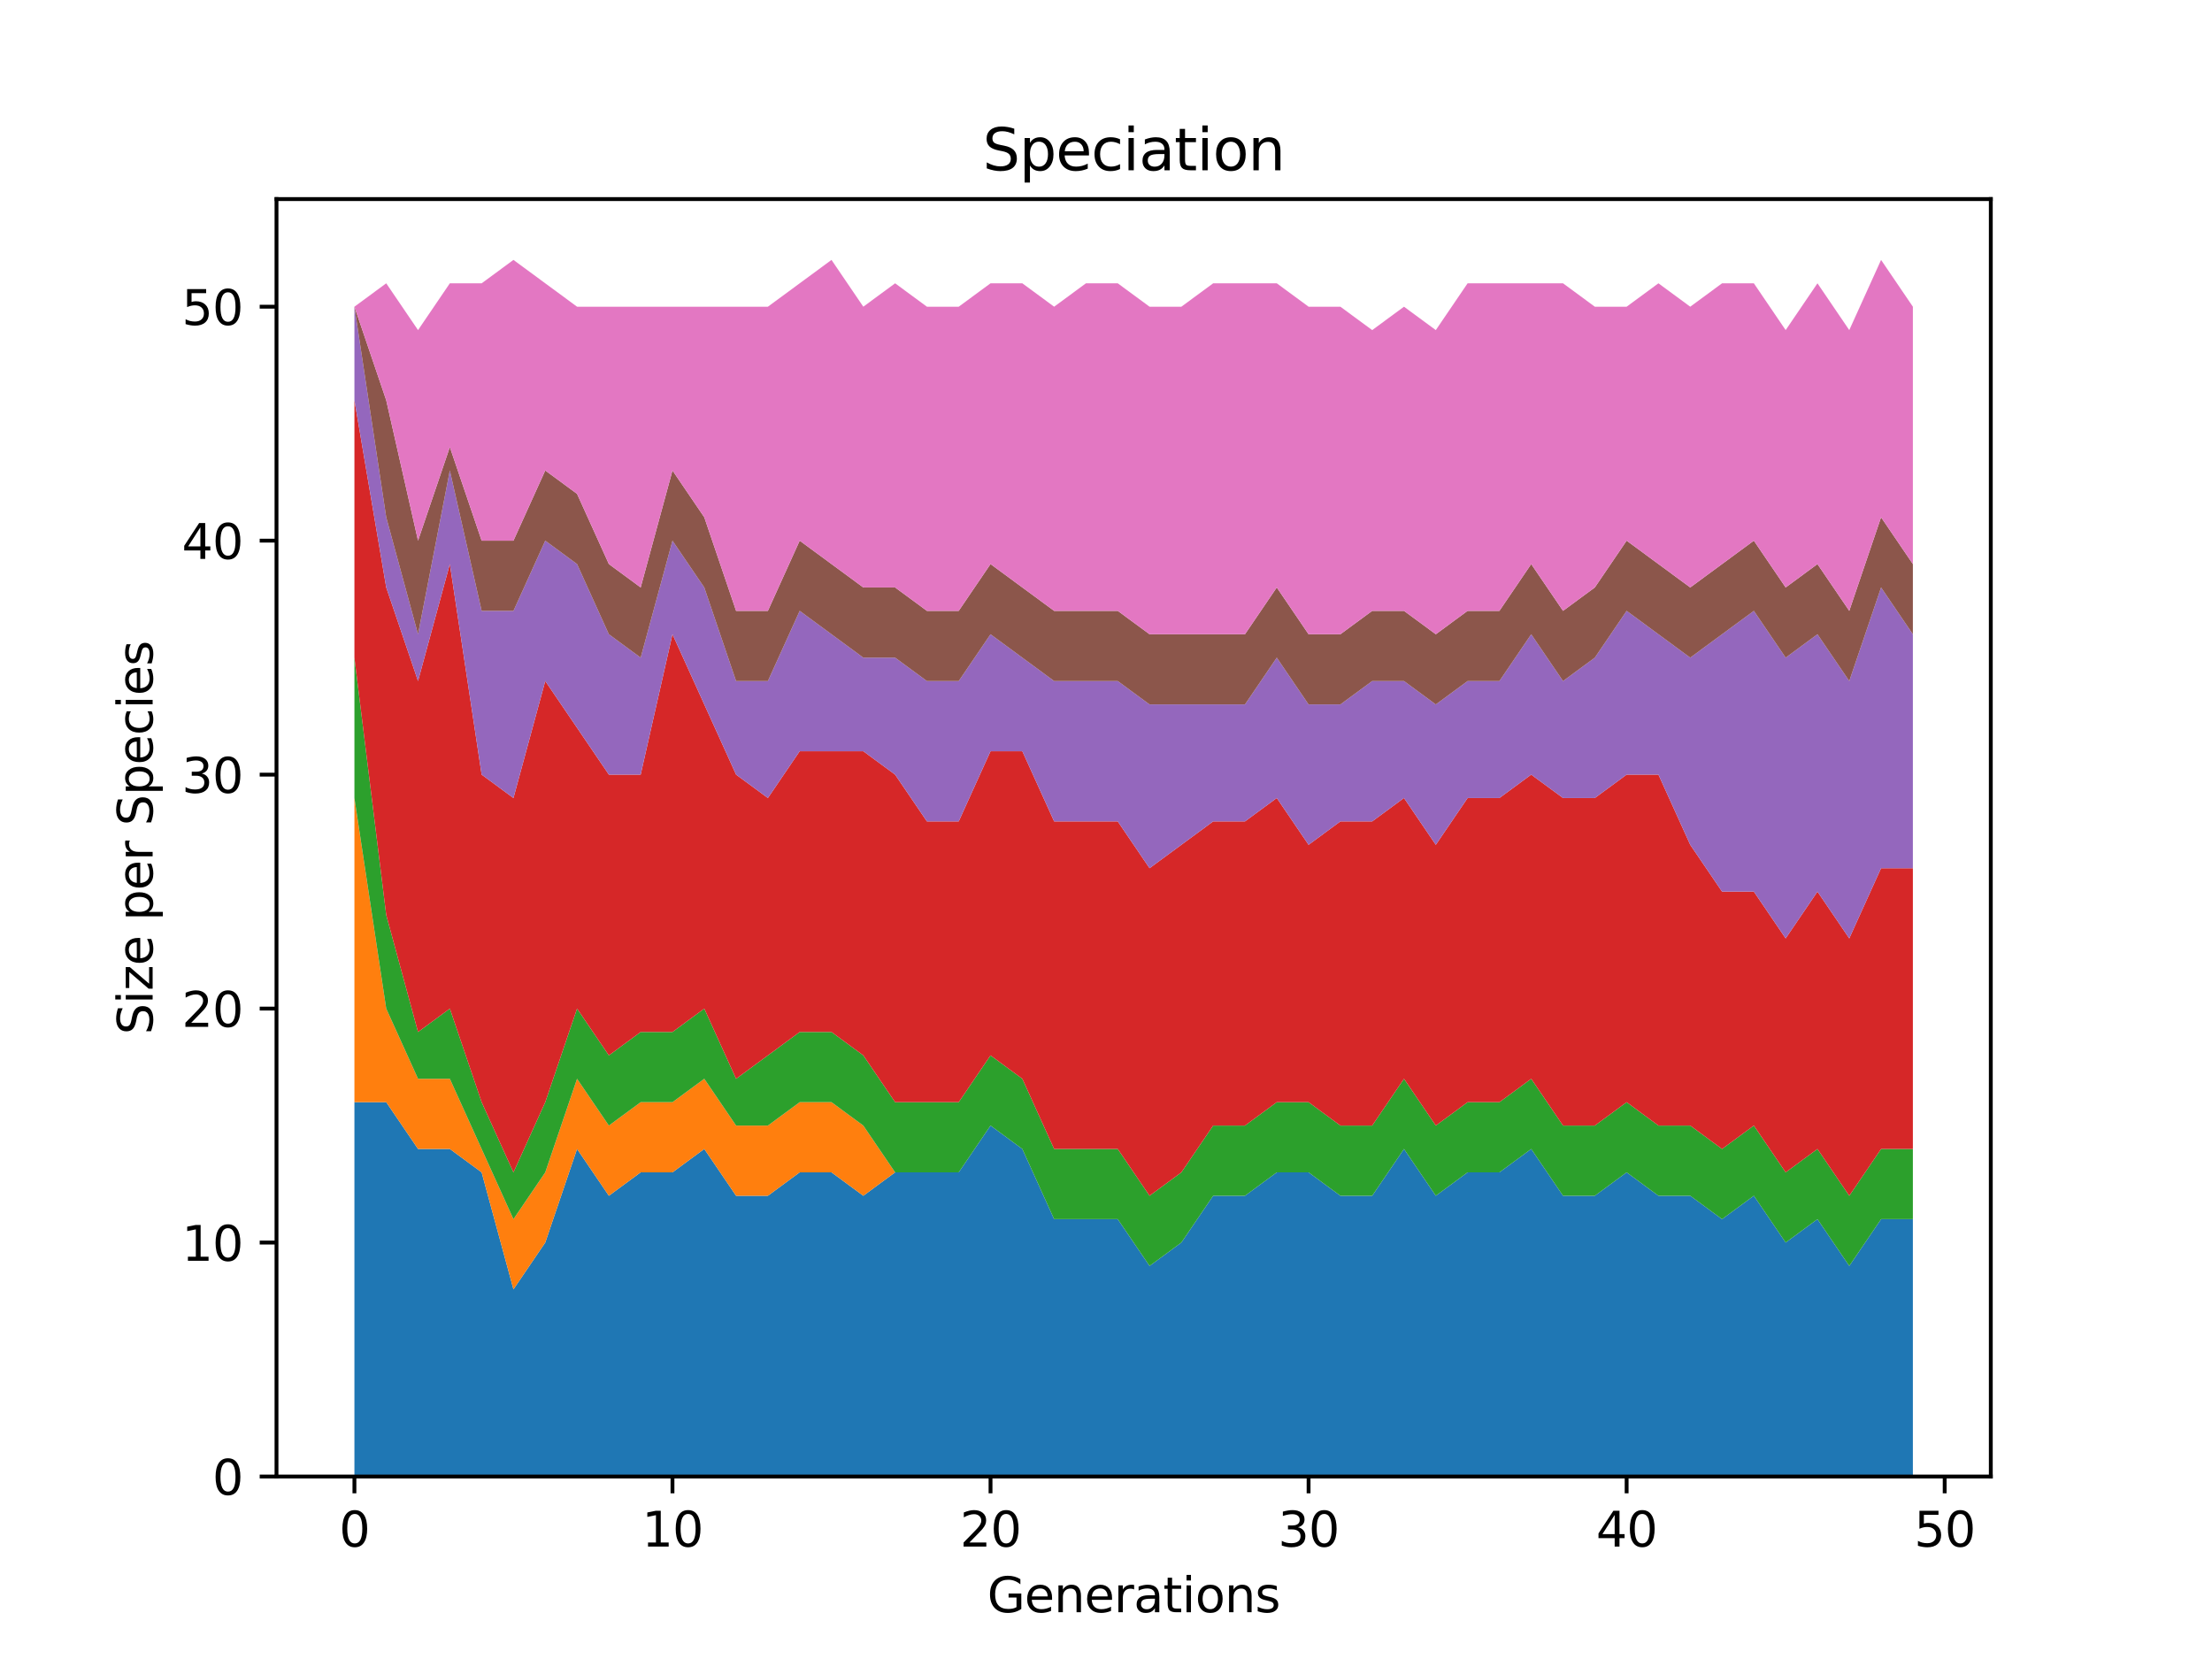 <?xml version="1.0" encoding="utf-8" standalone="no"?>
<!DOCTYPE svg PUBLIC "-//W3C//DTD SVG 1.1//EN"
  "http://www.w3.org/Graphics/SVG/1.1/DTD/svg11.dtd">
<svg height="345.6pt" version="1.1" viewBox="0 0 460.8 345.6" width="460.8pt" xmlns="http://www.w3.org/2000/svg" xmlns:xlink="http://www.w3.org/1999/xlink">
 <defs>
  <style type="text/css">*{stroke-linecap:butt;stroke-linejoin:round;}</style>
 </defs>
 <g id="figure_1">
  <g id="patch_1">
   <path d="M 0 345.6 
L 460.8 345.6 
L 460.8 0 
L 0 0 
z
" style="fill:#ffffff;"/>
  </g>
  <g id="axes_1">
   <g id="patch_2">
    <path d="M 57.6 307.584 
L 414.72 307.584 
L 414.72 41.472 
L 57.6 41.472 
z
" style="fill:#ffffff;"/>
   </g>
   <g id="PolyCollection_1">
    <path clip-path="url(#pae2d06026c)" d="M 73.833 229.602 
L 73.833 307.584 
L 80.458 307.584 
L 87.084 307.584 
L 93.71 307.584 
L 100.335 307.584 
L 106.961 307.584 
L 113.586 307.584 
L 120.212 307.584 
L 126.838 307.584 
L 133.463 307.584 
L 140.089 307.584 
L 146.714 307.584 
L 153.34 307.584 
L 159.966 307.584 
L 166.591 307.584 
L 173.217 307.584 
L 179.842 307.584 
L 186.468 307.584 
L 193.094 307.584 
L 199.719 307.584 
L 206.345 307.584 
L 212.97 307.584 
L 219.596 307.584 
L 226.222 307.584 
L 232.847 307.584 
L 239.473 307.584 
L 246.098 307.584 
L 252.724 307.584 
L 259.35 307.584 
L 265.975 307.584 
L 272.601 307.584 
L 279.226 307.584 
L 285.852 307.584 
L 292.478 307.584 
L 299.103 307.584 
L 305.729 307.584 
L 312.354 307.584 
L 318.98 307.584 
L 325.606 307.584 
L 332.231 307.584 
L 338.857 307.584 
L 345.482 307.584 
L 352.108 307.584 
L 358.734 307.584 
L 365.359 307.584 
L 371.985 307.584 
L 378.61 307.584 
L 385.236 307.584 
L 391.862 307.584 
L 398.487 307.584 
L 398.487 253.972 
L 398.487 253.972 
L 391.862 253.972 
L 385.236 263.719 
L 378.61 253.972 
L 371.985 258.846 
L 365.359 249.098 
L 358.734 253.972 
L 352.108 249.098 
L 345.482 249.098 
L 338.857 244.224 
L 332.231 249.098 
L 325.606 249.098 
L 318.98 239.35 
L 312.354 244.224 
L 305.729 244.224 
L 299.103 249.098 
L 292.478 239.35 
L 285.852 249.098 
L 279.226 249.098 
L 272.601 244.224 
L 265.975 244.224 
L 259.35 249.098 
L 252.724 249.098 
L 246.098 258.846 
L 239.473 263.719 
L 232.847 253.972 
L 226.222 253.972 
L 219.596 253.972 
L 212.97 239.35 
L 206.345 234.476 
L 199.719 244.224 
L 193.094 244.224 
L 186.468 244.224 
L 179.842 249.098 
L 173.217 244.224 
L 166.591 244.224 
L 159.966 249.098 
L 153.34 249.098 
L 146.714 239.35 
L 140.089 244.224 
L 133.463 244.224 
L 126.838 249.098 
L 120.212 239.35 
L 113.586 258.846 
L 106.961 268.593 
L 100.335 244.224 
L 93.71 239.35 
L 87.084 239.35 
L 80.458 229.602 
L 73.833 229.602 
z
" style="fill:#1f77b4;"/>
   </g>
   <g id="PolyCollection_2">
    <path clip-path="url(#pae2d06026c)" d="M 73.833 166.242 
L 73.833 229.602 
L 80.458 229.602 
L 87.084 239.35 
L 93.71 239.35 
L 100.335 244.224 
L 106.961 268.593 
L 113.586 258.846 
L 120.212 239.35 
L 126.838 249.098 
L 133.463 244.224 
L 140.089 244.224 
L 146.714 239.35 
L 153.34 249.098 
L 159.966 249.098 
L 166.591 244.224 
L 173.217 244.224 
L 179.842 249.098 
L 186.468 244.224 
L 193.094 244.224 
L 199.719 244.224 
L 206.345 234.476 
L 212.97 239.35 
L 219.596 253.972 
L 226.222 253.972 
L 232.847 253.972 
L 239.473 263.719 
L 246.098 258.846 
L 252.724 249.098 
L 259.35 249.098 
L 265.975 244.224 
L 272.601 244.224 
L 279.226 249.098 
L 285.852 249.098 
L 292.478 239.35 
L 299.103 249.098 
L 305.729 244.224 
L 312.354 244.224 
L 318.98 239.35 
L 325.606 249.098 
L 332.231 249.098 
L 338.857 244.224 
L 345.482 249.098 
L 352.108 249.098 
L 358.734 253.972 
L 365.359 249.098 
L 371.985 258.846 
L 378.61 253.972 
L 385.236 263.719 
L 391.862 253.972 
L 398.487 253.972 
L 398.487 253.972 
L 398.487 253.972 
L 391.862 253.972 
L 385.236 263.719 
L 378.61 253.972 
L 371.985 258.846 
L 365.359 249.098 
L 358.734 253.972 
L 352.108 249.098 
L 345.482 249.098 
L 338.857 244.224 
L 332.231 249.098 
L 325.606 249.098 
L 318.98 239.35 
L 312.354 244.224 
L 305.729 244.224 
L 299.103 249.098 
L 292.478 239.35 
L 285.852 249.098 
L 279.226 249.098 
L 272.601 244.224 
L 265.975 244.224 
L 259.35 249.098 
L 252.724 249.098 
L 246.098 258.846 
L 239.473 263.719 
L 232.847 253.972 
L 226.222 253.972 
L 219.596 253.972 
L 212.97 239.35 
L 206.345 234.476 
L 199.719 244.224 
L 193.094 244.224 
L 186.468 244.224 
L 179.842 234.476 
L 173.217 229.602 
L 166.591 229.602 
L 159.966 234.476 
L 153.34 234.476 
L 146.714 224.729 
L 140.089 229.602 
L 133.463 229.602 
L 126.838 234.476 
L 120.212 224.729 
L 113.586 244.224 
L 106.961 253.972 
L 100.335 239.35 
L 93.71 224.729 
L 87.084 224.729 
L 80.458 210.107 
L 73.833 166.242 
z
" style="fill:#ff7f0e;"/>
   </g>
   <g id="PolyCollection_3">
    <path clip-path="url(#pae2d06026c)" d="M 73.833 136.999 
L 73.833 166.242 
L 80.458 210.107 
L 87.084 224.729 
L 93.71 224.729 
L 100.335 239.35 
L 106.961 253.972 
L 113.586 244.224 
L 120.212 224.729 
L 126.838 234.476 
L 133.463 229.602 
L 140.089 229.602 
L 146.714 224.729 
L 153.34 234.476 
L 159.966 234.476 
L 166.591 229.602 
L 173.217 229.602 
L 179.842 234.476 
L 186.468 244.224 
L 193.094 244.224 
L 199.719 244.224 
L 206.345 234.476 
L 212.97 239.35 
L 219.596 253.972 
L 226.222 253.972 
L 232.847 253.972 
L 239.473 263.719 
L 246.098 258.846 
L 252.724 249.098 
L 259.35 249.098 
L 265.975 244.224 
L 272.601 244.224 
L 279.226 249.098 
L 285.852 249.098 
L 292.478 239.35 
L 299.103 249.098 
L 305.729 244.224 
L 312.354 244.224 
L 318.98 239.35 
L 325.606 249.098 
L 332.231 249.098 
L 338.857 244.224 
L 345.482 249.098 
L 352.108 249.098 
L 358.734 253.972 
L 365.359 249.098 
L 371.985 258.846 
L 378.61 253.972 
L 385.236 263.719 
L 391.862 253.972 
L 398.487 253.972 
L 398.487 239.35 
L 398.487 239.35 
L 391.862 239.35 
L 385.236 249.098 
L 378.61 239.35 
L 371.985 244.224 
L 365.359 234.476 
L 358.734 239.35 
L 352.108 234.476 
L 345.482 234.476 
L 338.857 229.602 
L 332.231 234.476 
L 325.606 234.476 
L 318.98 224.729 
L 312.354 229.602 
L 305.729 229.602 
L 299.103 234.476 
L 292.478 224.729 
L 285.852 234.476 
L 279.226 234.476 
L 272.601 229.602 
L 265.975 229.602 
L 259.35 234.476 
L 252.724 234.476 
L 246.098 244.224 
L 239.473 249.098 
L 232.847 239.35 
L 226.222 239.35 
L 219.596 239.35 
L 212.97 224.729 
L 206.345 219.855 
L 199.719 229.602 
L 193.094 229.602 
L 186.468 229.602 
L 179.842 219.855 
L 173.217 214.981 
L 166.591 214.981 
L 159.966 219.855 
L 153.34 224.729 
L 146.714 210.107 
L 140.089 214.981 
L 133.463 214.981 
L 126.838 219.855 
L 120.212 210.107 
L 113.586 229.602 
L 106.961 244.224 
L 100.335 229.602 
L 93.71 210.107 
L 87.084 214.981 
L 80.458 190.612 
L 73.833 136.999 
z
" style="fill:#2ca02c;"/>
   </g>
   <g id="PolyCollection_4">
    <path clip-path="url(#pae2d06026c)" d="M 73.833 83.387 
L 73.833 136.999 
L 80.458 190.612 
L 87.084 214.981 
L 93.71 210.107 
L 100.335 229.602 
L 106.961 244.224 
L 113.586 229.602 
L 120.212 210.107 
L 126.838 219.855 
L 133.463 214.981 
L 140.089 214.981 
L 146.714 210.107 
L 153.34 224.729 
L 159.966 219.855 
L 166.591 214.981 
L 173.217 214.981 
L 179.842 219.855 
L 186.468 229.602 
L 193.094 229.602 
L 199.719 229.602 
L 206.345 219.855 
L 212.97 224.729 
L 219.596 239.35 
L 226.222 239.35 
L 232.847 239.35 
L 239.473 249.098 
L 246.098 244.224 
L 252.724 234.476 
L 259.35 234.476 
L 265.975 229.602 
L 272.601 229.602 
L 279.226 234.476 
L 285.852 234.476 
L 292.478 224.729 
L 299.103 234.476 
L 305.729 229.602 
L 312.354 229.602 
L 318.98 224.729 
L 325.606 234.476 
L 332.231 234.476 
L 338.857 229.602 
L 345.482 234.476 
L 352.108 234.476 
L 358.734 239.35 
L 365.359 234.476 
L 371.985 244.224 
L 378.61 239.35 
L 385.236 249.098 
L 391.862 239.35 
L 398.487 239.35 
L 398.487 180.864 
L 398.487 180.864 
L 391.862 180.864 
L 385.236 195.486 
L 378.61 185.738 
L 371.985 195.486 
L 365.359 185.738 
L 358.734 185.738 
L 352.108 175.99 
L 345.482 161.369 
L 338.857 161.369 
L 332.231 166.242 
L 325.606 166.242 
L 318.98 161.369 
L 312.354 166.242 
L 305.729 166.242 
L 299.103 175.99 
L 292.478 166.242 
L 285.852 171.116 
L 279.226 171.116 
L 272.601 175.99 
L 265.975 166.242 
L 259.35 171.116 
L 252.724 171.116 
L 246.098 175.99 
L 239.473 180.864 
L 232.847 171.116 
L 226.222 171.116 
L 219.596 171.116 
L 212.97 156.495 
L 206.345 156.495 
L 199.719 171.116 
L 193.094 171.116 
L 186.468 161.369 
L 179.842 156.495 
L 173.217 156.495 
L 166.591 156.495 
L 159.966 166.242 
L 153.34 161.369 
L 146.714 146.747 
L 140.089 132.126 
L 133.463 161.369 
L 126.838 161.369 
L 120.212 151.621 
L 113.586 141.873 
L 106.961 166.242 
L 100.335 161.369 
L 93.71 117.504 
L 87.084 141.873 
L 80.458 122.378 
L 73.833 83.387 
z
" style="fill:#d62728;"/>
   </g>
   <g id="PolyCollection_5">
    <path clip-path="url(#pae2d06026c)" d="M 73.833 63.892 
L 73.833 83.387 
L 80.458 122.378 
L 87.084 141.873 
L 93.71 117.504 
L 100.335 161.369 
L 106.961 166.242 
L 113.586 141.873 
L 120.212 151.621 
L 126.838 161.369 
L 133.463 161.369 
L 140.089 132.126 
L 146.714 146.747 
L 153.34 161.369 
L 159.966 166.242 
L 166.591 156.495 
L 173.217 156.495 
L 179.842 156.495 
L 186.468 161.369 
L 193.094 171.116 
L 199.719 171.116 
L 206.345 156.495 
L 212.97 156.495 
L 219.596 171.116 
L 226.222 171.116 
L 232.847 171.116 
L 239.473 180.864 
L 246.098 175.99 
L 252.724 171.116 
L 259.35 171.116 
L 265.975 166.242 
L 272.601 175.99 
L 279.226 171.116 
L 285.852 171.116 
L 292.478 166.242 
L 299.103 175.99 
L 305.729 166.242 
L 312.354 166.242 
L 318.98 161.369 
L 325.606 166.242 
L 332.231 166.242 
L 338.857 161.369 
L 345.482 161.369 
L 352.108 175.99 
L 358.734 185.738 
L 365.359 185.738 
L 371.985 195.486 
L 378.61 185.738 
L 385.236 195.486 
L 391.862 180.864 
L 398.487 180.864 
L 398.487 132.126 
L 398.487 132.126 
L 391.862 122.378 
L 385.236 141.873 
L 378.61 132.126 
L 371.985 136.999 
L 365.359 127.252 
L 358.734 132.126 
L 352.108 136.999 
L 345.482 132.126 
L 338.857 127.252 
L 332.231 136.999 
L 325.606 141.873 
L 318.98 132.126 
L 312.354 141.873 
L 305.729 141.873 
L 299.103 146.747 
L 292.478 141.873 
L 285.852 141.873 
L 279.226 146.747 
L 272.601 146.747 
L 265.975 136.999 
L 259.35 146.747 
L 252.724 146.747 
L 246.098 146.747 
L 239.473 146.747 
L 232.847 141.873 
L 226.222 141.873 
L 219.596 141.873 
L 212.97 136.999 
L 206.345 132.126 
L 199.719 141.873 
L 193.094 141.873 
L 186.468 136.999 
L 179.842 136.999 
L 173.217 132.126 
L 166.591 127.252 
L 159.966 141.873 
L 153.34 141.873 
L 146.714 122.378 
L 140.089 112.63 
L 133.463 136.999 
L 126.838 132.126 
L 120.212 117.504 
L 113.586 112.63 
L 106.961 127.252 
L 100.335 127.252 
L 93.71 98.009 
L 87.084 132.126 
L 80.458 107.756 
L 73.833 63.892 
z
" style="fill:#9467bd;"/>
   </g>
   <g id="PolyCollection_6">
    <path clip-path="url(#pae2d06026c)" d="M 73.833 63.892 
L 73.833 63.892 
L 80.458 107.756 
L 87.084 132.126 
L 93.71 98.009 
L 100.335 127.252 
L 106.961 127.252 
L 113.586 112.63 
L 120.212 117.504 
L 126.838 132.126 
L 133.463 136.999 
L 140.089 112.63 
L 146.714 122.378 
L 153.34 141.873 
L 159.966 141.873 
L 166.591 127.252 
L 173.217 132.126 
L 179.842 136.999 
L 186.468 136.999 
L 193.094 141.873 
L 199.719 141.873 
L 206.345 132.126 
L 212.97 136.999 
L 219.596 141.873 
L 226.222 141.873 
L 232.847 141.873 
L 239.473 146.747 
L 246.098 146.747 
L 252.724 146.747 
L 259.35 146.747 
L 265.975 136.999 
L 272.601 146.747 
L 279.226 146.747 
L 285.852 141.873 
L 292.478 141.873 
L 299.103 146.747 
L 305.729 141.873 
L 312.354 141.873 
L 318.98 132.126 
L 325.606 141.873 
L 332.231 136.999 
L 338.857 127.252 
L 345.482 132.126 
L 352.108 136.999 
L 358.734 132.126 
L 365.359 127.252 
L 371.985 136.999 
L 378.61 132.126 
L 385.236 141.873 
L 391.862 122.378 
L 398.487 132.126 
L 398.487 117.504 
L 398.487 117.504 
L 391.862 107.756 
L 385.236 127.252 
L 378.61 117.504 
L 371.985 122.378 
L 365.359 112.63 
L 358.734 117.504 
L 352.108 122.378 
L 345.482 117.504 
L 338.857 112.63 
L 332.231 122.378 
L 325.606 127.252 
L 318.98 117.504 
L 312.354 127.252 
L 305.729 127.252 
L 299.103 132.126 
L 292.478 127.252 
L 285.852 127.252 
L 279.226 132.126 
L 272.601 132.126 
L 265.975 122.378 
L 259.35 132.126 
L 252.724 132.126 
L 246.098 132.126 
L 239.473 132.126 
L 232.847 127.252 
L 226.222 127.252 
L 219.596 127.252 
L 212.97 122.378 
L 206.345 117.504 
L 199.719 127.252 
L 193.094 127.252 
L 186.468 122.378 
L 179.842 122.378 
L 173.217 117.504 
L 166.591 112.63 
L 159.966 127.252 
L 153.34 127.252 
L 146.714 107.756 
L 140.089 98.009 
L 133.463 122.378 
L 126.838 117.504 
L 120.212 102.882 
L 113.586 98.009 
L 106.961 112.63 
L 100.335 112.63 
L 93.71 93.135 
L 87.084 112.63 
L 80.458 83.387 
L 73.833 63.892 
z
" style="fill:#8c564b;"/>
   </g>
   <g id="PolyCollection_7">
    <path clip-path="url(#pae2d06026c)" d="M 73.833 63.892 
L 73.833 63.892 
L 80.458 83.387 
L 87.084 112.63 
L 93.71 93.135 
L 100.335 112.63 
L 106.961 112.63 
L 113.586 98.009 
L 120.212 102.882 
L 126.838 117.504 
L 133.463 122.378 
L 140.089 98.009 
L 146.714 107.756 
L 153.34 127.252 
L 159.966 127.252 
L 166.591 112.63 
L 173.217 117.504 
L 179.842 122.378 
L 186.468 122.378 
L 193.094 127.252 
L 199.719 127.252 
L 206.345 117.504 
L 212.97 122.378 
L 219.596 127.252 
L 226.222 127.252 
L 232.847 127.252 
L 239.473 132.126 
L 246.098 132.126 
L 252.724 132.126 
L 259.35 132.126 
L 265.975 122.378 
L 272.601 132.126 
L 279.226 132.126 
L 285.852 127.252 
L 292.478 127.252 
L 299.103 132.126 
L 305.729 127.252 
L 312.354 127.252 
L 318.98 117.504 
L 325.606 127.252 
L 332.231 122.378 
L 338.857 112.63 
L 345.482 117.504 
L 352.108 122.378 
L 358.734 117.504 
L 365.359 112.63 
L 371.985 122.378 
L 378.61 117.504 
L 385.236 127.252 
L 391.862 107.756 
L 398.487 117.504 
L 398.487 63.892 
L 398.487 63.892 
L 391.862 54.144 
L 385.236 68.766 
L 378.61 59.018 
L 371.985 68.766 
L 365.359 59.018 
L 358.734 59.018 
L 352.108 63.892 
L 345.482 59.018 
L 338.857 63.892 
L 332.231 63.892 
L 325.606 59.018 
L 318.98 59.018 
L 312.354 59.018 
L 305.729 59.018 
L 299.103 68.766 
L 292.478 63.892 
L 285.852 68.766 
L 279.226 63.892 
L 272.601 63.892 
L 265.975 59.018 
L 259.35 59.018 
L 252.724 59.018 
L 246.098 63.892 
L 239.473 63.892 
L 232.847 59.018 
L 226.222 59.018 
L 219.596 63.892 
L 212.97 59.018 
L 206.345 59.018 
L 199.719 63.892 
L 193.094 63.892 
L 186.468 59.018 
L 179.842 63.892 
L 173.217 54.144 
L 166.591 59.018 
L 159.966 63.892 
L 153.34 63.892 
L 146.714 63.892 
L 140.089 63.892 
L 133.463 63.892 
L 126.838 63.892 
L 120.212 63.892 
L 113.586 59.018 
L 106.961 54.144 
L 100.335 59.018 
L 93.71 59.018 
L 87.084 68.766 
L 80.458 59.018 
L 73.833 63.892 
z
" style="fill:#e377c2;"/>
   </g>
   <g id="matplotlib.axis_1">
    <g id="xtick_1">
     <g id="line2d_1">
      <defs>
       <path d="M 0 0 
L 0 3.5 
" id="me573697793" style="stroke:#000000;stroke-width:0.8;"/>
      </defs>
      <g>
       <use style="stroke:#000000;stroke-width:0.8;" x="73.833" xlink:href="#me573697793" y="307.584"/>
      </g>
     </g>
     <g id="text_1">
      <!-- 0 -->
      <g transform="translate(70.651 322.182)scale(0.1 -0.1)">
       <defs>
        <path d="M 2034 4250 
Q 1547 4250 1301 3770 
Q 1056 3291 1056 2328 
Q 1056 1369 1301 889 
Q 1547 409 2034 409 
Q 2525 409 2770 889 
Q 3016 1369 3016 2328 
Q 3016 3291 2770 3770 
Q 2525 4250 2034 4250 
z
M 2034 4750 
Q 2819 4750 3233 4129 
Q 3647 3509 3647 2328 
Q 3647 1150 3233 529 
Q 2819 -91 2034 -91 
Q 1250 -91 836 529 
Q 422 1150 422 2328 
Q 422 3509 836 4129 
Q 1250 4750 2034 4750 
z
" id="DejaVuSans-30" transform="scale(0.016)"/>
       </defs>
       <use xlink:href="#DejaVuSans-30"/>
      </g>
     </g>
    </g>
    <g id="xtick_2">
     <g id="line2d_2">
      <g>
       <use style="stroke:#000000;stroke-width:0.8;" x="140.089" xlink:href="#me573697793" y="307.584"/>
      </g>
     </g>
     <g id="text_2">
      <!-- 10 -->
      <g transform="translate(133.726 322.182)scale(0.1 -0.1)">
       <defs>
        <path d="M 794 531 
L 1825 531 
L 1825 4091 
L 703 3866 
L 703 4441 
L 1819 4666 
L 2450 4666 
L 2450 531 
L 3481 531 
L 3481 0 
L 794 0 
L 794 531 
z
" id="DejaVuSans-31" transform="scale(0.016)"/>
       </defs>
       <use xlink:href="#DejaVuSans-31"/>
       <use x="63.623" xlink:href="#DejaVuSans-30"/>
      </g>
     </g>
    </g>
    <g id="xtick_3">
     <g id="line2d_3">
      <g>
       <use style="stroke:#000000;stroke-width:0.8;" x="206.345" xlink:href="#me573697793" y="307.584"/>
      </g>
     </g>
     <g id="text_3">
      <!-- 20 -->
      <g transform="translate(199.982 322.182)scale(0.1 -0.1)">
       <defs>
        <path d="M 1228 531 
L 3431 531 
L 3431 0 
L 469 0 
L 469 531 
Q 828 903 1448 1529 
Q 2069 2156 2228 2338 
Q 2531 2678 2651 2914 
Q 2772 3150 2772 3378 
Q 2772 3750 2511 3984 
Q 2250 4219 1831 4219 
Q 1534 4219 1204 4116 
Q 875 4013 500 3803 
L 500 4441 
Q 881 4594 1212 4672 
Q 1544 4750 1819 4750 
Q 2544 4750 2975 4387 
Q 3406 4025 3406 3419 
Q 3406 3131 3298 2873 
Q 3191 2616 2906 2266 
Q 2828 2175 2409 1742 
Q 1991 1309 1228 531 
z
" id="DejaVuSans-32" transform="scale(0.016)"/>
       </defs>
       <use xlink:href="#DejaVuSans-32"/>
       <use x="63.623" xlink:href="#DejaVuSans-30"/>
      </g>
     </g>
    </g>
    <g id="xtick_4">
     <g id="line2d_4">
      <g>
       <use style="stroke:#000000;stroke-width:0.8;" x="272.601" xlink:href="#me573697793" y="307.584"/>
      </g>
     </g>
     <g id="text_4">
      <!-- 30 -->
      <g transform="translate(266.238 322.182)scale(0.1 -0.1)">
       <defs>
        <path d="M 2597 2516 
Q 3050 2419 3304 2112 
Q 3559 1806 3559 1356 
Q 3559 666 3084 287 
Q 2609 -91 1734 -91 
Q 1441 -91 1130 -33 
Q 819 25 488 141 
L 488 750 
Q 750 597 1062 519 
Q 1375 441 1716 441 
Q 2309 441 2620 675 
Q 2931 909 2931 1356 
Q 2931 1769 2642 2001 
Q 2353 2234 1838 2234 
L 1294 2234 
L 1294 2753 
L 1863 2753 
Q 2328 2753 2575 2939 
Q 2822 3125 2822 3475 
Q 2822 3834 2567 4026 
Q 2313 4219 1838 4219 
Q 1578 4219 1281 4162 
Q 984 4106 628 3988 
L 628 4550 
Q 988 4650 1302 4700 
Q 1616 4750 1894 4750 
Q 2613 4750 3031 4423 
Q 3450 4097 3450 3541 
Q 3450 3153 3228 2886 
Q 3006 2619 2597 2516 
z
" id="DejaVuSans-33" transform="scale(0.016)"/>
       </defs>
       <use xlink:href="#DejaVuSans-33"/>
       <use x="63.623" xlink:href="#DejaVuSans-30"/>
      </g>
     </g>
    </g>
    <g id="xtick_5">
     <g id="line2d_5">
      <g>
       <use style="stroke:#000000;stroke-width:0.8;" x="338.857" xlink:href="#me573697793" y="307.584"/>
      </g>
     </g>
     <g id="text_5">
      <!-- 40 -->
      <g transform="translate(332.494 322.182)scale(0.1 -0.1)">
       <defs>
        <path d="M 2419 4116 
L 825 1625 
L 2419 1625 
L 2419 4116 
z
M 2253 4666 
L 3047 4666 
L 3047 1625 
L 3713 1625 
L 3713 1100 
L 3047 1100 
L 3047 0 
L 2419 0 
L 2419 1100 
L 313 1100 
L 313 1709 
L 2253 4666 
z
" id="DejaVuSans-34" transform="scale(0.016)"/>
       </defs>
       <use xlink:href="#DejaVuSans-34"/>
       <use x="63.623" xlink:href="#DejaVuSans-30"/>
      </g>
     </g>
    </g>
    <g id="xtick_6">
     <g id="line2d_6">
      <g>
       <use style="stroke:#000000;stroke-width:0.8;" x="405.113" xlink:href="#me573697793" y="307.584"/>
      </g>
     </g>
     <g id="text_6">
      <!-- 50 -->
      <g transform="translate(398.75 322.182)scale(0.1 -0.1)">
       <defs>
        <path d="M 691 4666 
L 3169 4666 
L 3169 4134 
L 1269 4134 
L 1269 2991 
Q 1406 3038 1543 3061 
Q 1681 3084 1819 3084 
Q 2600 3084 3056 2656 
Q 3513 2228 3513 1497 
Q 3513 744 3044 326 
Q 2575 -91 1722 -91 
Q 1428 -91 1123 -41 
Q 819 9 494 109 
L 494 744 
Q 775 591 1075 516 
Q 1375 441 1709 441 
Q 2250 441 2565 725 
Q 2881 1009 2881 1497 
Q 2881 1984 2565 2268 
Q 2250 2553 1709 2553 
Q 1456 2553 1204 2497 
Q 953 2441 691 2322 
L 691 4666 
z
" id="DejaVuSans-35" transform="scale(0.016)"/>
       </defs>
       <use xlink:href="#DejaVuSans-35"/>
       <use x="63.623" xlink:href="#DejaVuSans-30"/>
      </g>
     </g>
    </g>
    <g id="text_7">
     <!-- Generations -->
     <g transform="translate(205.662 335.861)scale(0.1 -0.1)">
      <defs>
       <path d="M 3809 666 
L 3809 1919 
L 2778 1919 
L 2778 2438 
L 4434 2438 
L 4434 434 
Q 4069 175 3628 42 
Q 3188 -91 2688 -91 
Q 1594 -91 976 548 
Q 359 1188 359 2328 
Q 359 3472 976 4111 
Q 1594 4750 2688 4750 
Q 3144 4750 3555 4637 
Q 3966 4525 4313 4306 
L 4313 3634 
Q 3963 3931 3569 4081 
Q 3175 4231 2741 4231 
Q 1884 4231 1454 3753 
Q 1025 3275 1025 2328 
Q 1025 1384 1454 906 
Q 1884 428 2741 428 
Q 3075 428 3337 486 
Q 3600 544 3809 666 
z
" id="DejaVuSans-47" transform="scale(0.016)"/>
       <path d="M 3597 1894 
L 3597 1613 
L 953 1613 
Q 991 1019 1311 708 
Q 1631 397 2203 397 
Q 2534 397 2845 478 
Q 3156 559 3463 722 
L 3463 178 
Q 3153 47 2828 -22 
Q 2503 -91 2169 -91 
Q 1331 -91 842 396 
Q 353 884 353 1716 
Q 353 2575 817 3079 
Q 1281 3584 2069 3584 
Q 2775 3584 3186 3129 
Q 3597 2675 3597 1894 
z
M 3022 2063 
Q 3016 2534 2758 2815 
Q 2500 3097 2075 3097 
Q 1594 3097 1305 2825 
Q 1016 2553 972 2059 
L 3022 2063 
z
" id="DejaVuSans-65" transform="scale(0.016)"/>
       <path d="M 3513 2113 
L 3513 0 
L 2938 0 
L 2938 2094 
Q 2938 2591 2744 2837 
Q 2550 3084 2163 3084 
Q 1697 3084 1428 2787 
Q 1159 2491 1159 1978 
L 1159 0 
L 581 0 
L 581 3500 
L 1159 3500 
L 1159 2956 
Q 1366 3272 1645 3428 
Q 1925 3584 2291 3584 
Q 2894 3584 3203 3211 
Q 3513 2838 3513 2113 
z
" id="DejaVuSans-6e" transform="scale(0.016)"/>
       <path d="M 2631 2963 
Q 2534 3019 2420 3045 
Q 2306 3072 2169 3072 
Q 1681 3072 1420 2755 
Q 1159 2438 1159 1844 
L 1159 0 
L 581 0 
L 581 3500 
L 1159 3500 
L 1159 2956 
Q 1341 3275 1631 3429 
Q 1922 3584 2338 3584 
Q 2397 3584 2469 3576 
Q 2541 3569 2628 3553 
L 2631 2963 
z
" id="DejaVuSans-72" transform="scale(0.016)"/>
       <path d="M 2194 1759 
Q 1497 1759 1228 1600 
Q 959 1441 959 1056 
Q 959 750 1161 570 
Q 1363 391 1709 391 
Q 2188 391 2477 730 
Q 2766 1069 2766 1631 
L 2766 1759 
L 2194 1759 
z
M 3341 1997 
L 3341 0 
L 2766 0 
L 2766 531 
Q 2569 213 2275 61 
Q 1981 -91 1556 -91 
Q 1019 -91 701 211 
Q 384 513 384 1019 
Q 384 1609 779 1909 
Q 1175 2209 1959 2209 
L 2766 2209 
L 2766 2266 
Q 2766 2663 2505 2880 
Q 2244 3097 1772 3097 
Q 1472 3097 1187 3025 
Q 903 2953 641 2809 
L 641 3341 
Q 956 3463 1253 3523 
Q 1550 3584 1831 3584 
Q 2591 3584 2966 3190 
Q 3341 2797 3341 1997 
z
" id="DejaVuSans-61" transform="scale(0.016)"/>
       <path d="M 1172 4494 
L 1172 3500 
L 2356 3500 
L 2356 3053 
L 1172 3053 
L 1172 1153 
Q 1172 725 1289 603 
Q 1406 481 1766 481 
L 2356 481 
L 2356 0 
L 1766 0 
Q 1100 0 847 248 
Q 594 497 594 1153 
L 594 3053 
L 172 3053 
L 172 3500 
L 594 3500 
L 594 4494 
L 1172 4494 
z
" id="DejaVuSans-74" transform="scale(0.016)"/>
       <path d="M 603 3500 
L 1178 3500 
L 1178 0 
L 603 0 
L 603 3500 
z
M 603 4863 
L 1178 4863 
L 1178 4134 
L 603 4134 
L 603 4863 
z
" id="DejaVuSans-69" transform="scale(0.016)"/>
       <path d="M 1959 3097 
Q 1497 3097 1228 2736 
Q 959 2375 959 1747 
Q 959 1119 1226 758 
Q 1494 397 1959 397 
Q 2419 397 2687 759 
Q 2956 1122 2956 1747 
Q 2956 2369 2687 2733 
Q 2419 3097 1959 3097 
z
M 1959 3584 
Q 2709 3584 3137 3096 
Q 3566 2609 3566 1747 
Q 3566 888 3137 398 
Q 2709 -91 1959 -91 
Q 1206 -91 779 398 
Q 353 888 353 1747 
Q 353 2609 779 3096 
Q 1206 3584 1959 3584 
z
" id="DejaVuSans-6f" transform="scale(0.016)"/>
       <path d="M 2834 3397 
L 2834 2853 
Q 2591 2978 2328 3040 
Q 2066 3103 1784 3103 
Q 1356 3103 1142 2972 
Q 928 2841 928 2578 
Q 928 2378 1081 2264 
Q 1234 2150 1697 2047 
L 1894 2003 
Q 2506 1872 2764 1633 
Q 3022 1394 3022 966 
Q 3022 478 2636 193 
Q 2250 -91 1575 -91 
Q 1294 -91 989 -36 
Q 684 19 347 128 
L 347 722 
Q 666 556 975 473 
Q 1284 391 1588 391 
Q 1994 391 2212 530 
Q 2431 669 2431 922 
Q 2431 1156 2273 1281 
Q 2116 1406 1581 1522 
L 1381 1569 
Q 847 1681 609 1914 
Q 372 2147 372 2553 
Q 372 3047 722 3315 
Q 1072 3584 1716 3584 
Q 2034 3584 2315 3537 
Q 2597 3491 2834 3397 
z
" id="DejaVuSans-73" transform="scale(0.016)"/>
      </defs>
      <use xlink:href="#DejaVuSans-47"/>
      <use x="77.49" xlink:href="#DejaVuSans-65"/>
      <use x="139.014" xlink:href="#DejaVuSans-6e"/>
      <use x="202.393" xlink:href="#DejaVuSans-65"/>
      <use x="263.916" xlink:href="#DejaVuSans-72"/>
      <use x="305.029" xlink:href="#DejaVuSans-61"/>
      <use x="366.309" xlink:href="#DejaVuSans-74"/>
      <use x="405.518" xlink:href="#DejaVuSans-69"/>
      <use x="433.301" xlink:href="#DejaVuSans-6f"/>
      <use x="494.482" xlink:href="#DejaVuSans-6e"/>
      <use x="557.861" xlink:href="#DejaVuSans-73"/>
     </g>
    </g>
   </g>
   <g id="matplotlib.axis_2">
    <g id="ytick_1">
     <g id="line2d_7">
      <defs>
       <path d="M 0 0 
L -3.5 0 
" id="m4dcba6af4a" style="stroke:#000000;stroke-width:0.8;"/>
      </defs>
      <g>
       <use style="stroke:#000000;stroke-width:0.8;" x="57.6" xlink:href="#m4dcba6af4a" y="307.584"/>
      </g>
     </g>
     <g id="text_8">
      <!-- 0 -->
      <g transform="translate(44.237 311.383)scale(0.1 -0.1)">
       <use xlink:href="#DejaVuSans-30"/>
      </g>
     </g>
    </g>
    <g id="ytick_2">
     <g id="line2d_8">
      <g>
       <use style="stroke:#000000;stroke-width:0.8;" x="57.6" xlink:href="#m4dcba6af4a" y="258.846"/>
      </g>
     </g>
     <g id="text_9">
      <!-- 10 -->
      <g transform="translate(37.875 262.645)scale(0.1 -0.1)">
       <use xlink:href="#DejaVuSans-31"/>
       <use x="63.623" xlink:href="#DejaVuSans-30"/>
      </g>
     </g>
    </g>
    <g id="ytick_3">
     <g id="line2d_9">
      <g>
       <use style="stroke:#000000;stroke-width:0.8;" x="57.6" xlink:href="#m4dcba6af4a" y="210.107"/>
      </g>
     </g>
     <g id="text_10">
      <!-- 20 -->
      <g transform="translate(37.875 213.906)scale(0.1 -0.1)">
       <use xlink:href="#DejaVuSans-32"/>
       <use x="63.623" xlink:href="#DejaVuSans-30"/>
      </g>
     </g>
    </g>
    <g id="ytick_4">
     <g id="line2d_10">
      <g>
       <use style="stroke:#000000;stroke-width:0.8;" x="57.6" xlink:href="#m4dcba6af4a" y="161.369"/>
      </g>
     </g>
     <g id="text_11">
      <!-- 30 -->
      <g transform="translate(37.875 165.168)scale(0.1 -0.1)">
       <use xlink:href="#DejaVuSans-33"/>
       <use x="63.623" xlink:href="#DejaVuSans-30"/>
      </g>
     </g>
    </g>
    <g id="ytick_5">
     <g id="line2d_11">
      <g>
       <use style="stroke:#000000;stroke-width:0.8;" x="57.6" xlink:href="#m4dcba6af4a" y="112.63"/>
      </g>
     </g>
     <g id="text_12">
      <!-- 40 -->
      <g transform="translate(37.875 116.429)scale(0.1 -0.1)">
       <use xlink:href="#DejaVuSans-34"/>
       <use x="63.623" xlink:href="#DejaVuSans-30"/>
      </g>
     </g>
    </g>
    <g id="ytick_6">
     <g id="line2d_12">
      <g>
       <use style="stroke:#000000;stroke-width:0.8;" x="57.6" xlink:href="#m4dcba6af4a" y="63.892"/>
      </g>
     </g>
     <g id="text_13">
      <!-- 50 -->
      <g transform="translate(37.875 67.691)scale(0.1 -0.1)">
       <use xlink:href="#DejaVuSans-35"/>
       <use x="63.623" xlink:href="#DejaVuSans-30"/>
      </g>
     </g>
    </g>
    <g id="text_14">
     <!-- Size per Species -->
     <g transform="translate(31.795 215.521)rotate(-90)scale(0.1 -0.1)">
      <defs>
       <path d="M 3425 4513 
L 3425 3897 
Q 3066 4069 2747 4153 
Q 2428 4238 2131 4238 
Q 1616 4238 1336 4038 
Q 1056 3838 1056 3469 
Q 1056 3159 1242 3001 
Q 1428 2844 1947 2747 
L 2328 2669 
Q 3034 2534 3370 2195 
Q 3706 1856 3706 1288 
Q 3706 609 3251 259 
Q 2797 -91 1919 -91 
Q 1588 -91 1214 -16 
Q 841 59 441 206 
L 441 856 
Q 825 641 1194 531 
Q 1563 422 1919 422 
Q 2459 422 2753 634 
Q 3047 847 3047 1241 
Q 3047 1584 2836 1778 
Q 2625 1972 2144 2069 
L 1759 2144 
Q 1053 2284 737 2584 
Q 422 2884 422 3419 
Q 422 4038 858 4394 
Q 1294 4750 2059 4750 
Q 2388 4750 2728 4690 
Q 3069 4631 3425 4513 
z
" id="DejaVuSans-53" transform="scale(0.016)"/>
       <path d="M 353 3500 
L 3084 3500 
L 3084 2975 
L 922 459 
L 3084 459 
L 3084 0 
L 275 0 
L 275 525 
L 2438 3041 
L 353 3041 
L 353 3500 
z
" id="DejaVuSans-7a" transform="scale(0.016)"/>
       <path id="DejaVuSans-20" transform="scale(0.016)"/>
       <path d="M 1159 525 
L 1159 -1331 
L 581 -1331 
L 581 3500 
L 1159 3500 
L 1159 2969 
Q 1341 3281 1617 3432 
Q 1894 3584 2278 3584 
Q 2916 3584 3314 3078 
Q 3713 2572 3713 1747 
Q 3713 922 3314 415 
Q 2916 -91 2278 -91 
Q 1894 -91 1617 61 
Q 1341 213 1159 525 
z
M 3116 1747 
Q 3116 2381 2855 2742 
Q 2594 3103 2138 3103 
Q 1681 3103 1420 2742 
Q 1159 2381 1159 1747 
Q 1159 1113 1420 752 
Q 1681 391 2138 391 
Q 2594 391 2855 752 
Q 3116 1113 3116 1747 
z
" id="DejaVuSans-70" transform="scale(0.016)"/>
       <path d="M 3122 3366 
L 3122 2828 
Q 2878 2963 2633 3030 
Q 2388 3097 2138 3097 
Q 1578 3097 1268 2742 
Q 959 2388 959 1747 
Q 959 1106 1268 751 
Q 1578 397 2138 397 
Q 2388 397 2633 464 
Q 2878 531 3122 666 
L 3122 134 
Q 2881 22 2623 -34 
Q 2366 -91 2075 -91 
Q 1284 -91 818 406 
Q 353 903 353 1747 
Q 353 2603 823 3093 
Q 1294 3584 2113 3584 
Q 2378 3584 2631 3529 
Q 2884 3475 3122 3366 
z
" id="DejaVuSans-63" transform="scale(0.016)"/>
      </defs>
      <use xlink:href="#DejaVuSans-53"/>
      <use x="63.477" xlink:href="#DejaVuSans-69"/>
      <use x="91.26" xlink:href="#DejaVuSans-7a"/>
      <use x="143.75" xlink:href="#DejaVuSans-65"/>
      <use x="205.273" xlink:href="#DejaVuSans-20"/>
      <use x="237.061" xlink:href="#DejaVuSans-70"/>
      <use x="300.537" xlink:href="#DejaVuSans-65"/>
      <use x="362.061" xlink:href="#DejaVuSans-72"/>
      <use x="403.174" xlink:href="#DejaVuSans-20"/>
      <use x="434.961" xlink:href="#DejaVuSans-53"/>
      <use x="498.438" xlink:href="#DejaVuSans-70"/>
      <use x="561.914" xlink:href="#DejaVuSans-65"/>
      <use x="623.438" xlink:href="#DejaVuSans-63"/>
      <use x="678.418" xlink:href="#DejaVuSans-69"/>
      <use x="706.201" xlink:href="#DejaVuSans-65"/>
      <use x="767.725" xlink:href="#DejaVuSans-73"/>
     </g>
    </g>
   </g>
   <g id="patch_3">
    <path d="M 57.6 307.584 
L 57.6 41.472 
" style="fill:none;stroke:#000000;stroke-linecap:square;stroke-linejoin:miter;stroke-width:0.8;"/>
   </g>
   <g id="patch_4">
    <path d="M 414.72 307.584 
L 414.72 41.472 
" style="fill:none;stroke:#000000;stroke-linecap:square;stroke-linejoin:miter;stroke-width:0.8;"/>
   </g>
   <g id="patch_5">
    <path d="M 57.6 307.584 
L 414.72 307.584 
" style="fill:none;stroke:#000000;stroke-linecap:square;stroke-linejoin:miter;stroke-width:0.8;"/>
   </g>
   <g id="patch_6">
    <path d="M 57.6 41.472 
L 414.72 41.472 
" style="fill:none;stroke:#000000;stroke-linecap:square;stroke-linejoin:miter;stroke-width:0.8;"/>
   </g>
   <g id="text_15">
    <!-- Speciation -->
    <g transform="translate(204.714 35.472)scale(0.12 -0.12)">
     <use xlink:href="#DejaVuSans-53"/>
     <use x="63.477" xlink:href="#DejaVuSans-70"/>
     <use x="126.953" xlink:href="#DejaVuSans-65"/>
     <use x="188.477" xlink:href="#DejaVuSans-63"/>
     <use x="243.457" xlink:href="#DejaVuSans-69"/>
     <use x="271.24" xlink:href="#DejaVuSans-61"/>
     <use x="332.52" xlink:href="#DejaVuSans-74"/>
     <use x="371.729" xlink:href="#DejaVuSans-69"/>
     <use x="399.512" xlink:href="#DejaVuSans-6f"/>
     <use x="460.693" xlink:href="#DejaVuSans-6e"/>
    </g>
   </g>
  </g>
 </g>
 <defs>
  <clipPath id="pae2d06026c">
   <rect height="266.112" width="357.12" x="57.6" y="41.472"/>
  </clipPath>
 </defs>
</svg>
